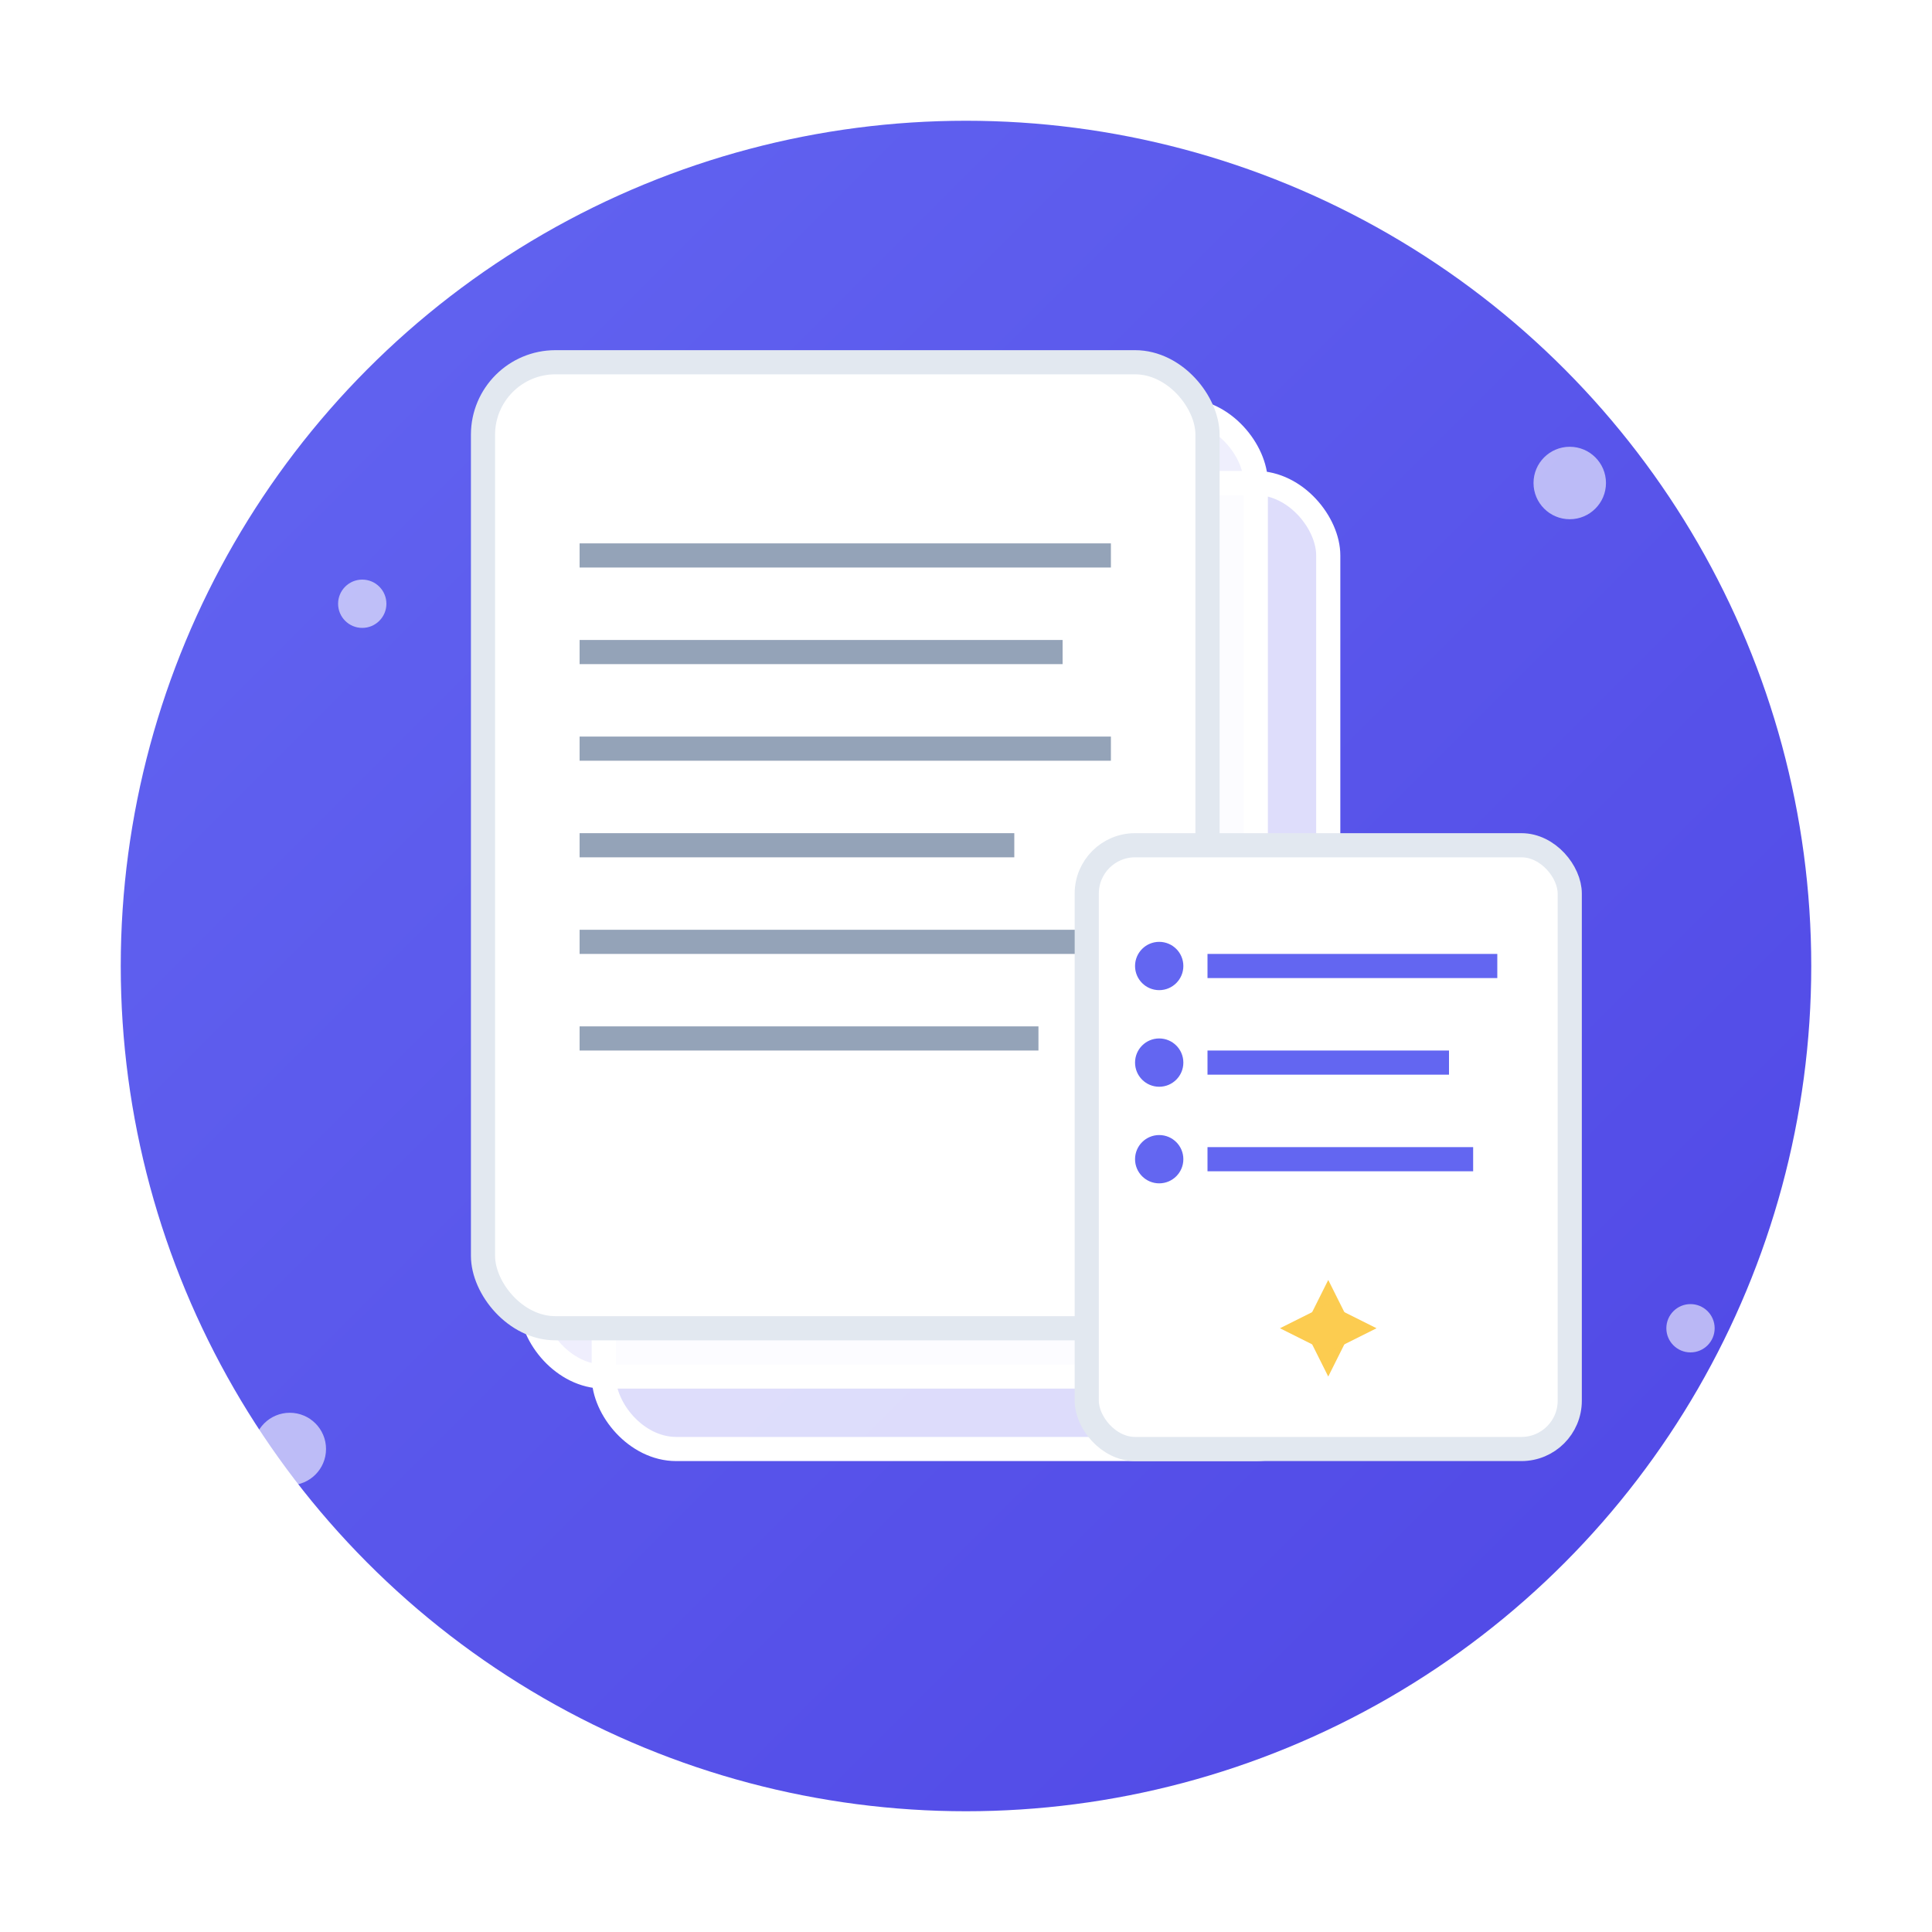 <svg width="80" height="80" viewBox="0 0 80 80" fill="none" xmlns="http://www.w3.org/2000/svg">
    <defs>
        <linearGradient id="summarizeGradient" x1="0%" y1="0%" x2="100%" y2="100%">
            <stop offset="0%" style="stop-color:#6366f1"/>
            <stop offset="100%" style="stop-color:#4f46e5"/>
        </linearGradient>
        <filter id="shadow" x="-20%" y="-20%" width="140%" height="140%">
            <feDropShadow dx="2" dy="4" stdDeviation="3" flood-color="#6366f1" flood-opacity="0.3"/>
        </filter>
    </defs>
    
    <!-- Background circle -->
    <circle cx="40" cy="40" r="35" fill="url(#summarizeGradient)" filter="url(#shadow)"/>
    
    <!-- Document stack -->
    <g transform="translate(20, 15)">
        <!-- Back document -->
        <rect x="5" y="5" width="30" height="40" rx="3" fill="white" opacity="0.8"/>
        <rect x="5" y="5" width="30" height="40" rx="3" fill="none" stroke="white" stroke-width="1"/>
        
        <!-- Middle document -->
        <rect x="2" y="2" width="30" height="40" rx="3" fill="white" opacity="0.9"/>
        <rect x="2" y="2" width="30" height="40" rx="3" fill="none" stroke="white" stroke-width="1"/>
        
        <!-- Front document -->
        <rect x="0" y="0" width="30" height="40" rx="3" fill="white"/>
        <rect x="0" y="0" width="30" height="40" rx="3" fill="none" stroke="#e2e8f0" stroke-width="1"/>
        
        <!-- Text lines on front document -->
        <line x1="4" y1="8" x2="26" y2="8" stroke="#94a3b8" stroke-width="1"/>
        <line x1="4" y1="12" x2="24" y2="12" stroke="#94a3b8" stroke-width="1"/>
        <line x1="4" y1="16" x2="26" y2="16" stroke="#94a3b8" stroke-width="1"/>
        <line x1="4" y1="20" x2="22" y2="20" stroke="#94a3b8" stroke-width="1"/>
        <line x1="4" y1="24" x2="25" y2="24" stroke="#94a3b8" stroke-width="1"/>
        <line x1="4" y1="28" x2="23" y2="28" stroke="#94a3b8" stroke-width="1"/>
    </g>
    
    <!-- Arrow transformation -->
    <g transform="translate(55, 30)">
        <!-- Arrow -->
        <path d="M0,10 L8,10 L6,8 M6,12 L8,10" stroke="white" stroke-width="2" fill="none" stroke-linecap="round"/>
    </g>
    
    <!-- Summarized document -->
    <g transform="translate(45, 35)">
        <rect x="0" y="0" width="20" height="25" rx="2" fill="white"/>
        <rect x="0" y="0" width="20" height="25" rx="2" fill="none" stroke="#e2e8f0" stroke-width="1"/>
        
        <!-- Key points -->
        <circle cx="3" cy="5" r="1" fill="#6366f1"/>
        <line x1="5" y1="5" x2="17" y2="5" stroke="#6366f1" stroke-width="1"/>
        
        <circle cx="3" cy="9" r="1" fill="#6366f1"/>
        <line x1="5" y1="9" x2="15" y2="9" stroke="#6366f1" stroke-width="1"/>
        
        <circle cx="3" cy="13" r="1" fill="#6366f1"/>
        <line x1="5" y1="13" x2="16" y2="13" stroke="#6366f1" stroke-width="1"/>
        
        <!-- Sparkles for AI magic -->
        <g opacity="0.8">
            <path d="M10,18 L11,20 L10,22 L9,20 Z" fill="#fbbf24"/>
            <path d="M8,20 L10,19 L12,20 L10,21 Z" fill="#fbbf24"/>
        </g>
    </g>
    
    <!-- Additional sparkles around the icon -->
    <g opacity="0.6">
        <circle cx="15" cy="25" r="1" fill="white"/>
        <circle cx="65" cy="20" r="1.5" fill="white"/>
        <circle cx="70" cy="55" r="1" fill="white"/>
        <circle cx="12" cy="60" r="1.5" fill="white"/>
    </g>
</svg>

